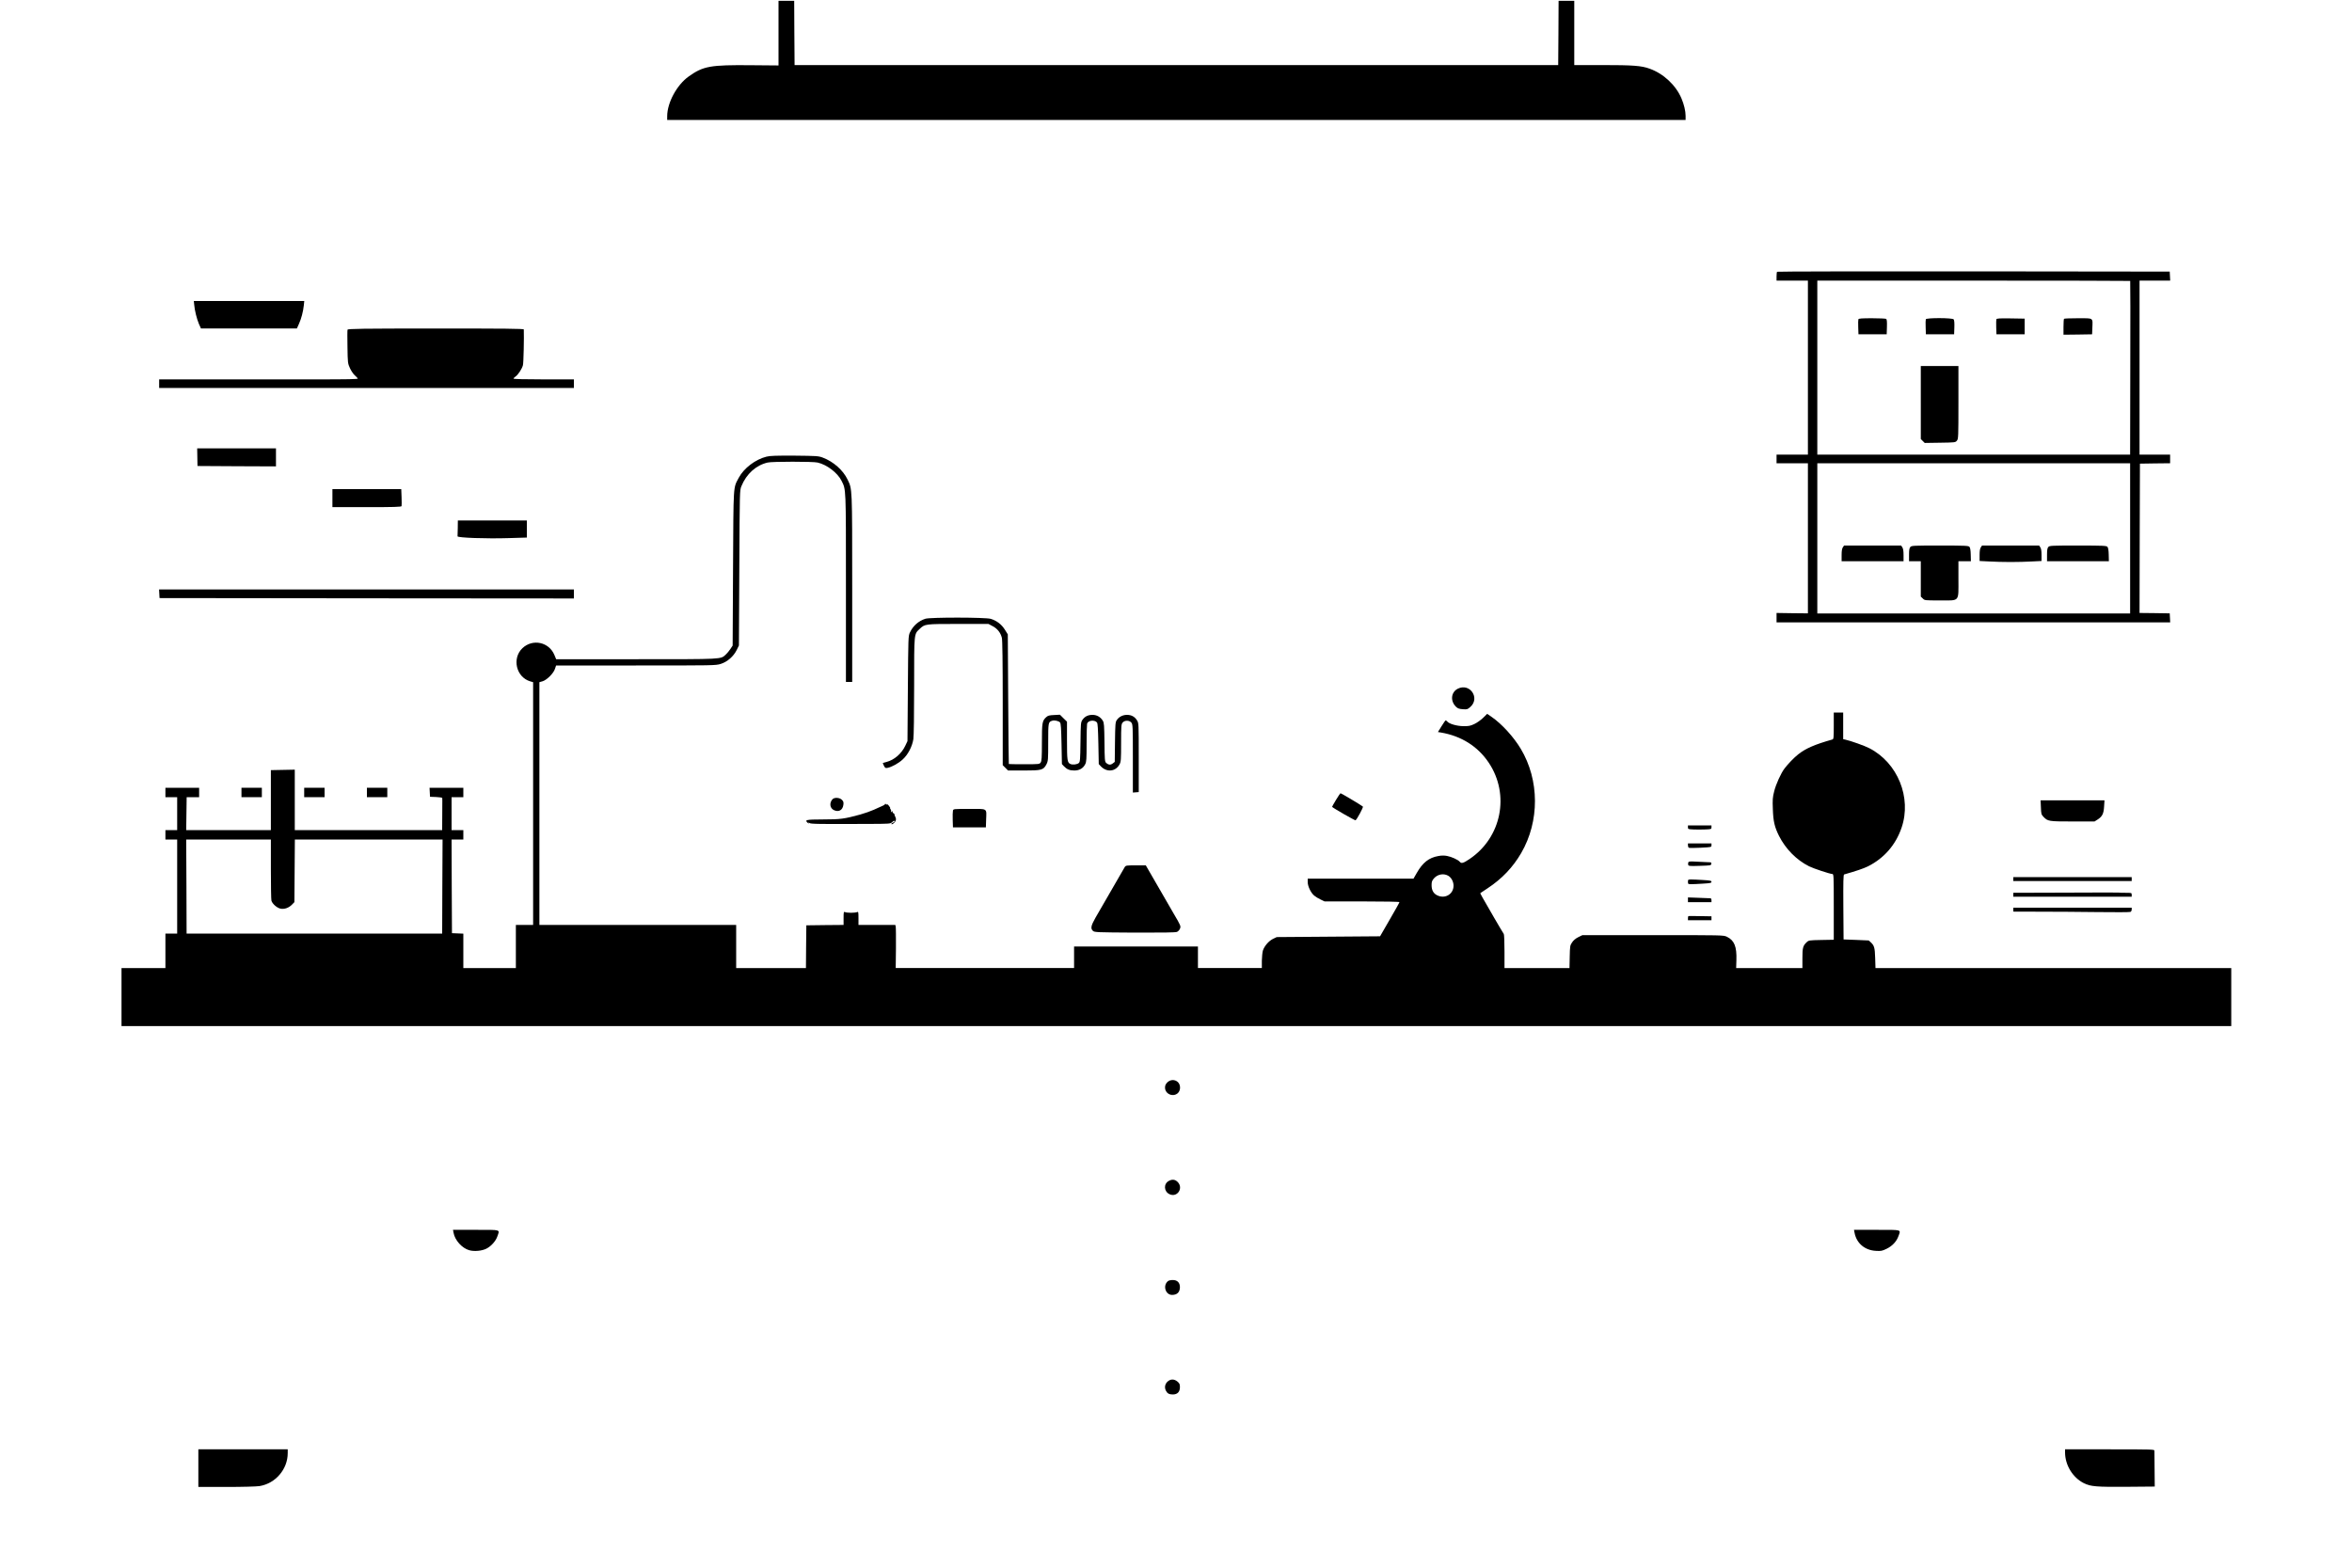 <?xml version="1.0" standalone="no"?>
<!DOCTYPE svg PUBLIC "-//W3C//DTD SVG 20010904//EN"
 "http://www.w3.org/TR/2001/REC-SVG-20010904/DTD/svg10.dtd">
<svg version="1.0" xmlns="http://www.w3.org/2000/svg"
 width="3000pt" height="2000pt" viewBox="0 0 3000 2000"
 preserveAspectRatio="xMidYMid meet">
<g transform="translate(0,2000) scale(0.1,-0.1)"
fill="#000000" stroke="none">
<path d="M9930 19578 l0 -413 -347 3 c-525 5 -612 -11 -798 -143 -152 -108
-274 -334 -275 -507 l0 -48 6495 0 6495 0 0 53 c0 60 -20 144 -52 220 -72 170
-228 317 -407 381 -105 38 -210 46 -608 46 l-353 0 0 410 0 410 -100 0 -100 0
-2 -410 -3 -410 -4870 0 -4870 0 -3 410 -2 410 -100 0 -100 0 0 -412z"/>
<path d="M22667 16533 c-4 -3 -7 -30 -7 -60 l0 -53 200 0 200 0 0 -1110 0
-1110 -200 0 -200 0 0 -55 0 -55 200 0 200 0 0 -957 0 -958 -200 2 -200 3 0
-60 0 -60 2510 0 2511 0 -3 58 -3 57 -193 3 -192 2 2 953 3 952 193 3 192 2 0
55 0 55 -195 0 -195 0 0 1110 0 1110 195 0 196 0 -3 58 -3 57 -2501 3 c-1375
1 -2504 -1 -2507 -5z m4504 -117 c2 -2 3 -502 1 -1110 l-2 -1106 -1995 0
-1995 0 0 1110 0 1110 1993 0 c1097 0 1996 -2 1998 -4z m-1 -3284 l0 -958
-1995 0 -1995 0 0 958 0 958 1995 0 1995 0 0 -958z"/>
<path d="M23704 15927 c-3 -8 -4 -54 -2 -103 l3 -89 180 0 180 0 3 94 c2 69
-1 97 -10 103 -7 4 -89 8 -181 8 -130 0 -169 -3 -173 -13z"/>
<path d="M24564 15927 c-3 -8 -4 -54 -2 -103 l3 -89 180 0 180 0 3 88 c2 57
-1 94 -9 103 -16 20 -347 21 -355 1z"/>
<path d="M25464 15927 c-2 -7 -4 -54 -2 -103 l3 -89 180 0 180 0 0 100 0 100
-178 3 c-142 2 -178 0 -183 -11z"/>
<path d="M26327 15933 c-4 -3 -7 -51 -7 -105 l0 -98 183 2 182 3 3 80 c5 135
20 125 -182 125 -95 0 -176 -3 -179 -7z"/>
<path d="M24500 14865 l0 -466 25 -25 25 -25 196 3 c192 3 196 3 215 27 18 22
19 45 19 487 l0 464 -240 0 -240 0 0 -465z"/>
<path d="M23506 13018 c-11 -16 -16 -46 -16 -100 l0 -78 395 0 395 0 0 78 c0
54 -5 84 -16 100 l-15 22 -364 0 -364 0 -15 -22z"/>
<path d="M24367 13022 c-13 -14 -17 -38 -17 -100 l0 -82 75 0 75 0 0 -225 0
-226 25 -24 c24 -25 25 -25 218 -25 259 0 237 -25 237 273 l0 227 80 0 79 0
-2 83 c-1 54 -7 90 -16 100 -12 15 -51 17 -376 17 -338 0 -363 -1 -378 -18z"/>
<path d="M25266 13018 c-11 -16 -16 -46 -16 -99 l0 -76 122 -6 c66 -4 189 -7
273 -7 84 0 207 3 273 7 l122 6 0 76 c0 53 -5 83 -16 99 l-15 22 -364 0 -364
0 -15 -22z"/>
<path d="M26127 13022 c-13 -14 -17 -38 -17 -100 l0 -82 395 0 394 0 -2 83
c-1 54 -7 90 -16 100 -12 15 -51 17 -376 17 -338 0 -363 -1 -378 -18z"/>
<path d="M2477 16113 c6 -74 33 -181 60 -245 l26 -58 612 0 612 0 26 58 c30
67 53 152 62 235 l6 57 -704 0 -705 0 5 -47z"/>
<path d="M4433 15794 c-3 -7 -3 -107 -1 -221 3 -204 4 -209 32 -271 16 -34 43
-75 61 -90 17 -16 35 -34 39 -40 6 -10 -121 -12 -556 -12 -310 0 -881 0 -1270
0 l-708 0 0 -55 0 -55 2645 0 2645 0 0 55 0 55 -385 0 c-244 0 -385 4 -385 10
0 5 11 17 25 26 32 21 83 98 95 145 8 27 15 355 11 456 -1 10 -243 12 -1122
12 -955 0 -1121 -3 -1126 -15z"/>
<path d="M2517 14168 l2 -113 501 -3 500 -2 0 115 0 115 -502 0 -503 0 2 -112z"/>
<path d="M9776 14174 c-141 -35 -288 -147 -353 -269 -72 -137 -67 -61 -73
-1156 l-5 -985 -29 -44 c-16 -24 -42 -56 -59 -71 -67 -61 -23 -59 -1142 -59
l-1021 0 -23 55 c-69 165 -277 209 -407 86 -136 -129 -81 -369 98 -423 l38
-11 0 -1549 0 -1548 -110 0 -110 0 0 -275 0 -275 -335 0 -335 0 0 220 0 219
-72 3 -73 3 -3 598 -2 597 75 0 75 0 0 60 0 60 -75 0 -75 0 0 210 0 210 75 0
75 0 0 60 0 60 -215 0 -216 0 3 -57 3 -58 78 -3 c42 -2 77 -7 78 -12 1 -6 1
-21 1 -35 0 -14 0 -104 -1 -200 l-1 -175 -940 0 -940 0 0 385 0 386 -152 -3
-153 -3 0 -383 0 -382 -540 0 -540 0 3 210 3 210 79 0 80 0 0 60 0 60 -215 0
-215 0 0 -60 0 -60 75 0 75 0 0 -210 0 -210 -75 0 -75 0 0 -60 0 -60 75 0 75
0 0 -600 0 -600 -75 0 -75 0 0 -220 0 -220 -280 0 -280 0 0 -370 0 -370 13455
0 13455 0 0 370 0 370 -2269 0 -2269 0 -4 128 c-4 135 -12 161 -61 205 -11 9
-20 18 -21 19 -1 0 -73 4 -161 7 l-160 6 -3 413 c-2 325 0 413 10 416 154 44
246 75 303 103 206 103 355 274 430 494 131 383 -50 829 -412 1014 -59 31
-237 94 -305 109 l-28 6 0 170 0 170 -60 0 -60 0 0 -169 c0 -153 -2 -170 -17
-175 -227 -64 -341 -114 -437 -190 -52 -41 -132 -124 -174 -180 -46 -60 -110
-202 -132 -291 -20 -78 -22 -107 -17 -230 5 -153 22 -226 79 -340 84 -166 223
-307 383 -387 56 -28 267 -98 296 -98 18 0 19 -15 19 -419 l0 -420 -159 -3
c-154 -3 -160 -4 -186 -28 -48 -45 -55 -70 -55 -205 l0 -125 -422 0 -423 0 3
99 c6 174 -26 254 -121 300 -43 21 -51 21 -943 21 l-900 0 -53 -26 c-34 -17
-62 -41 -79 -67 -26 -38 -27 -48 -30 -184 l-3 -143 -415 0 -414 0 0 213 c0
117 -4 217 -9 222 -5 6 -60 98 -122 205 -161 278 -180 312 -177 316 2 1 44 29
93 62 182 120 322 267 428 449 236 406 234 931 -6 1331 -92 153 -242 317 -371
406 l-57 39 -52 -51 c-29 -28 -79 -64 -112 -79 -51 -24 -72 -28 -140 -27 -83
1 -180 29 -205 59 -7 8 -16 15 -20 15 -4 0 -28 -34 -53 -75 l-46 -74 37 -6
c261 -44 472 -177 611 -385 273 -408 163 -956 -246 -1230 -79 -53 -103 -60
-124 -34 -20 25 -105 64 -161 74 -35 7 -71 7 -112 -1 -120 -21 -199 -83 -275
-216 l-42 -73 -674 0 -675 0 0 -43 c0 -54 40 -137 83 -173 18 -15 55 -38 82
-50 l50 -24 478 0 c292 0 477 -4 477 -9 0 -6 -56 -106 -124 -223 l-123 -213
-659 -5 -659 -5 -48 -23 c-54 -27 -108 -89 -128 -147 -7 -22 -13 -82 -14 -132
l0 -93 -407 0 -408 0 0 138 0 137 -790 0 -790 0 0 -137 0 -138 -1137 0 -1138
0 3 252 c1 139 0 263 -3 276 l-5 22 -235 0 -235 0 0 86 c0 79 -2 85 -17 78
-10 -5 -45 -9 -78 -9 -33 0 -68 4 -77 9 -16 7 -18 1 -18 -78 l0 -86 -237 -2
-238 -3 -3 -272 -2 -273 -445 0 -445 0 0 275 0 275 -1255 0 -1255 0 0 1548 0
1549 42 12 c54 17 139 101 157 159 l14 42 1018 0 c993 0 1018 0 1082 20 84 26
164 96 204 178 l28 57 5 990 c5 987 5 990 27 1043 64 157 187 267 334 301 57
14 581 14 638 0 118 -27 253 -130 304 -231 59 -119 57 -63 57 -1370 l0 -1198
40 0 40 0 0 1193 c0 1303 1 1264 -59 1389 -57 120 -181 229 -316 280 -56 21
-78 22 -360 25 -235 1 -313 -1 -359 -13z m-6321 -5262 c0 -207 3 -388 7 -402
11 -39 66 -89 111 -101 50 -13 110 7 153 52 l29 30 3 400 3 399 942 0 942 0
-3 -600 -2 -600 -1630 0 -1630 0 -2 600 -3 600 540 0 540 0 0 -378z m15023
-88 c36 -24 62 -74 62 -123 0 -108 -107 -172 -207 -124 -49 23 -73 66 -73 130
0 44 5 58 31 88 48 54 128 67 187 29z"/>
<path d="M4240 13645 l0 -115 439 0 c342 0 440 3 443 13 2 6 2 58 0 115 l-4
102 -439 0 -439 0 0 -115z"/>
<path d="M5839 13265 c-1 -52 -2 -101 -3 -107 -1 -19 367 -32 652 -23 l232 7
0 109 0 109 -440 0 -440 0 -1 -95z"/>
<path d="M2032 12425 l3 -55 2643 -3 2642 -2 0 58 0 57 -2645 0 -2646 0 3 -55z"/>
<path d="M11803 12106 c-87 -28 -157 -90 -197 -175 -21 -45 -21 -61 -26 -716
l-5 -670 -27 -57 c-48 -103 -141 -183 -241 -209 -26 -6 -47 -13 -47 -16 0 -2
7 -18 16 -35 13 -26 20 -29 45 -24 55 11 139 57 194 108 66 60 120 163 135
258 6 39 10 316 10 680 0 687 -2 657 71 727 66 63 69 63 493 63 l384 0 53 -28
c60 -31 102 -84 118 -149 7 -28 11 -306 11 -833 l0 -792 34 -34 34 -34 199 0
c231 0 252 6 291 80 21 42 22 55 22 281 0 254 1 258 51 274 29 10 84 -3 100
-22 11 -12 15 -78 19 -274 l5 -257 25 -27 c38 -40 73 -55 133 -55 65 0 113 28
139 80 16 30 18 66 18 265 0 127 3 240 6 252 12 43 95 53 126 16 10 -12 14
-84 18 -274 l5 -257 25 -27 c77 -82 191 -70 241 25 17 31 19 60 19 271 0 216
2 239 19 260 26 32 86 32 112 0 18 -22 19 -48 19 -458 l0 -434 38 3 37 3 0
440 c0 435 0 440 -22 475 -29 47 -71 70 -128 70 -54 0 -103 -25 -131 -68 -17
-24 -19 -53 -22 -279 l-3 -253 -26 -20 c-28 -22 -56 -19 -85 9 -16 15 -18 44
-20 261 -3 218 -5 248 -21 275 -29 48 -76 75 -131 75 -57 0 -97 -19 -128 -62
-22 -32 -23 -40 -26 -285 -3 -225 -5 -253 -21 -267 -21 -19 -78 -26 -107 -13
-40 17 -44 47 -44 299 l0 241 -45 44 -45 45 -74 -4 c-63 -3 -79 -7 -102 -28
-50 -47 -54 -70 -54 -322 0 -195 -3 -237 -16 -256 -15 -21 -20 -22 -210 -22
-107 0 -195 1 -196 3 -2 1 -5 374 -8 828 l-5 826 -37 59 c-42 68 -105 116
-181 139 -69 20 -769 21 -834 1z"/>
<path d="M18595 11214 c-89 -45 -99 -160 -21 -233 20 -19 40 -26 85 -29 54 -4
60 -2 94 28 130 113 -4 311 -158 234z"/>
<path d="M3080 9890 l0 -60 130 0 130 0 0 60 0 60 -130 0 -130 0 0 -60z"/>
<path d="M3880 9890 l0 -60 130 0 130 0 0 60 0 60 -130 0 -130 0 0 -60z"/>
<path d="M4680 9890 l0 -60 130 0 130 0 0 60 0 60 -130 0 -130 0 0 -60z"/>
<path d="M17040 9794 c-29 -47 -50 -87 -49 -88 28 -24 292 -175 299 -171 18
11 102 167 94 175 -15 14 -276 170 -285 170 -4 0 -31 -39 -59 -86z"/>
<path d="M10618 9803 c-42 -48 -33 -113 18 -138 61 -29 112 -1 121 65 5 33 2
45 -17 65 -29 31 -98 35 -122 8z"/>
<path d="M26032 9701 c3 -84 5 -92 33 -122 54 -57 67 -59 373 -59 l278 0 41
26 c58 38 76 74 81 166 l5 78 -408 0 -407 0 4 -89z"/>
<path d="M11290 9744 c0 -7 -17 -19 -39 -27 -21 -9 -69 -30 -106 -48 -38 -17
-116 -45 -174 -61 -202 -55 -252 -62 -473 -62 -218 -1 -238 -5 -196 -43 14
-12 18 -13 13 -3 -8 13 -7 13 8 1 18 -14 104 -15 798 -12 221 1 237 2 257 21
23 22 32 25 32 11 0 -5 -9 -13 -20 -16 -11 -3 -20 -11 -20 -16 0 -17 41 11 52
37 9 18 8 31 -2 52 -7 15 -13 31 -12 35 1 4 -5 10 -13 13 -8 3 -12 10 -9 15 3
5 1 9 -5 9 -5 0 -12 -6 -15 -12 -3 -7 -3 -3 -1 9 3 12 1 24 -5 28 -6 3 -8 10
-6 14 3 4 -6 20 -20 36 -14 16 -24 22 -24 14 0 -11 -2 -11 -10 1 -5 8 -10 10
-10 4z"/>
<path d="M12155 9658 c-3 -13 -5 -66 -3 -118 l3 -95 210 0 210 0 3 95 c5 154
26 140 -213 140 -204 0 -205 0 -210 -22z"/>
<path d="M21530 9445 c0 -23 3 -24 68 -27 37 -2 104 -2 150 0 79 3 82 4 82 28
l0 24 -150 0 -150 0 0 -25z"/>
<path d="M21530 9216 c0 -14 5 -28 11 -31 6 -4 73 -4 150 0 138 7 139 7 139
31 l0 24 -150 0 -150 0 0 -24z"/>
<path d="M21534 8997 c-3 -10 -3 -24 0 -33 5 -13 26 -14 148 -10 135 4 143 5
146 25 3 18 -2 21 -36 21 -21 0 -87 3 -145 7 -94 5 -107 4 -113 -10z"/>
<path d="M14346 8938 c-14 -24 -278 -480 -373 -646 -58 -102 -65 -138 -32
-168 20 -18 46 -19 533 -22 351 -1 519 1 538 9 14 6 32 24 38 40 14 32 11 40
-77 189 -39 67 -188 324 -342 592 l-16 28 -127 0 c-121 0 -128 -1 -142 -22z"/>
<path d="M25680 8785 l0 -25 755 0 755 0 0 25 0 25 -755 0 -755 0 0 -25z"/>
<path d="M21530 8750 c0 -29 2 -30 43 -30 24 0 92 3 150 7 91 5 107 9 107 23
0 14 -16 18 -107 23 -58 4 -126 7 -150 7 -41 0 -43 -1 -43 -30z"/>
<path d="M26343 8612 l-663 -2 0 -25 0 -25 755 0 755 0 0 25 c0 25 -1 25 -79
25 -44 0 -85 1 -93 3 -7 1 -311 1 -675 -1z"/>
<path d="M21530 8521 l0 -31 150 0 150 0 0 25 c0 14 -6 25 -12 25 -7 1 -75 3
-150 6 l-138 5 0 -30z"/>
<path d="M25680 8395 l0 -25 333 -1 c182 0 515 -2 738 -5 223 -3 413 -2 422 2
9 3 17 17 17 30 l0 24 -755 0 -755 0 0 -25z"/>
<path d="M21534 8311 c-2 -2 -4 -15 -4 -28 l0 -23 150 0 150 0 0 25 0 25 -112
2 c-62 0 -128 1 -146 2 -19 1 -36 -1 -38 -3z"/>
<path d="M14889 6191 c-21 -22 -29 -39 -29 -66 0 -82 103 -126 164 -70 37 35
37 105 0 140 -39 36 -96 34 -135 -4z"/>
<path d="M14908 4934 c-69 -37 -63 -135 9 -169 99 -47 182 78 104 156 -33 33
-70 37 -113 13z"/>
<path d="M5785 4273 c17 -96 109 -198 201 -223 63 -18 160 -9 218 20 61 31
120 97 140 157 31 90 54 83 -275 83 l-291 0 7 -37z"/>
<path d="M23655 4273 c25 -134 131 -224 273 -231 66 -4 79 -1 137 27 73 36
126 93 150 161 31 86 53 80 -276 80 l-291 0 7 -37z"/>
<path d="M14899 3657 c-70 -54 -35 -177 51 -177 64 0 99 34 100 98 0 59 -33
92 -92 92 -24 0 -50 -6 -59 -13z"/>
<path d="M14889 2371 c-31 -32 -38 -75 -17 -114 18 -35 40 -46 86 -47 60 0 92
32 92 94 0 37 -5 48 -31 70 -43 36 -91 35 -130 -3z"/>
<path d="M2530 1270 l0 -240 358 0 c201 0 385 5 422 11 204 33 360 215 360
421 l0 48 -570 0 -570 0 0 -240z"/>
<path d="M26340 1471 c0 -162 98 -322 240 -393 85 -43 161 -49 550 -46 l354 3
-2 220 c-1 121 -2 228 -2 238 0 16 -34 17 -570 17 l-570 0 0 -39z"/>
</g>
</svg>
